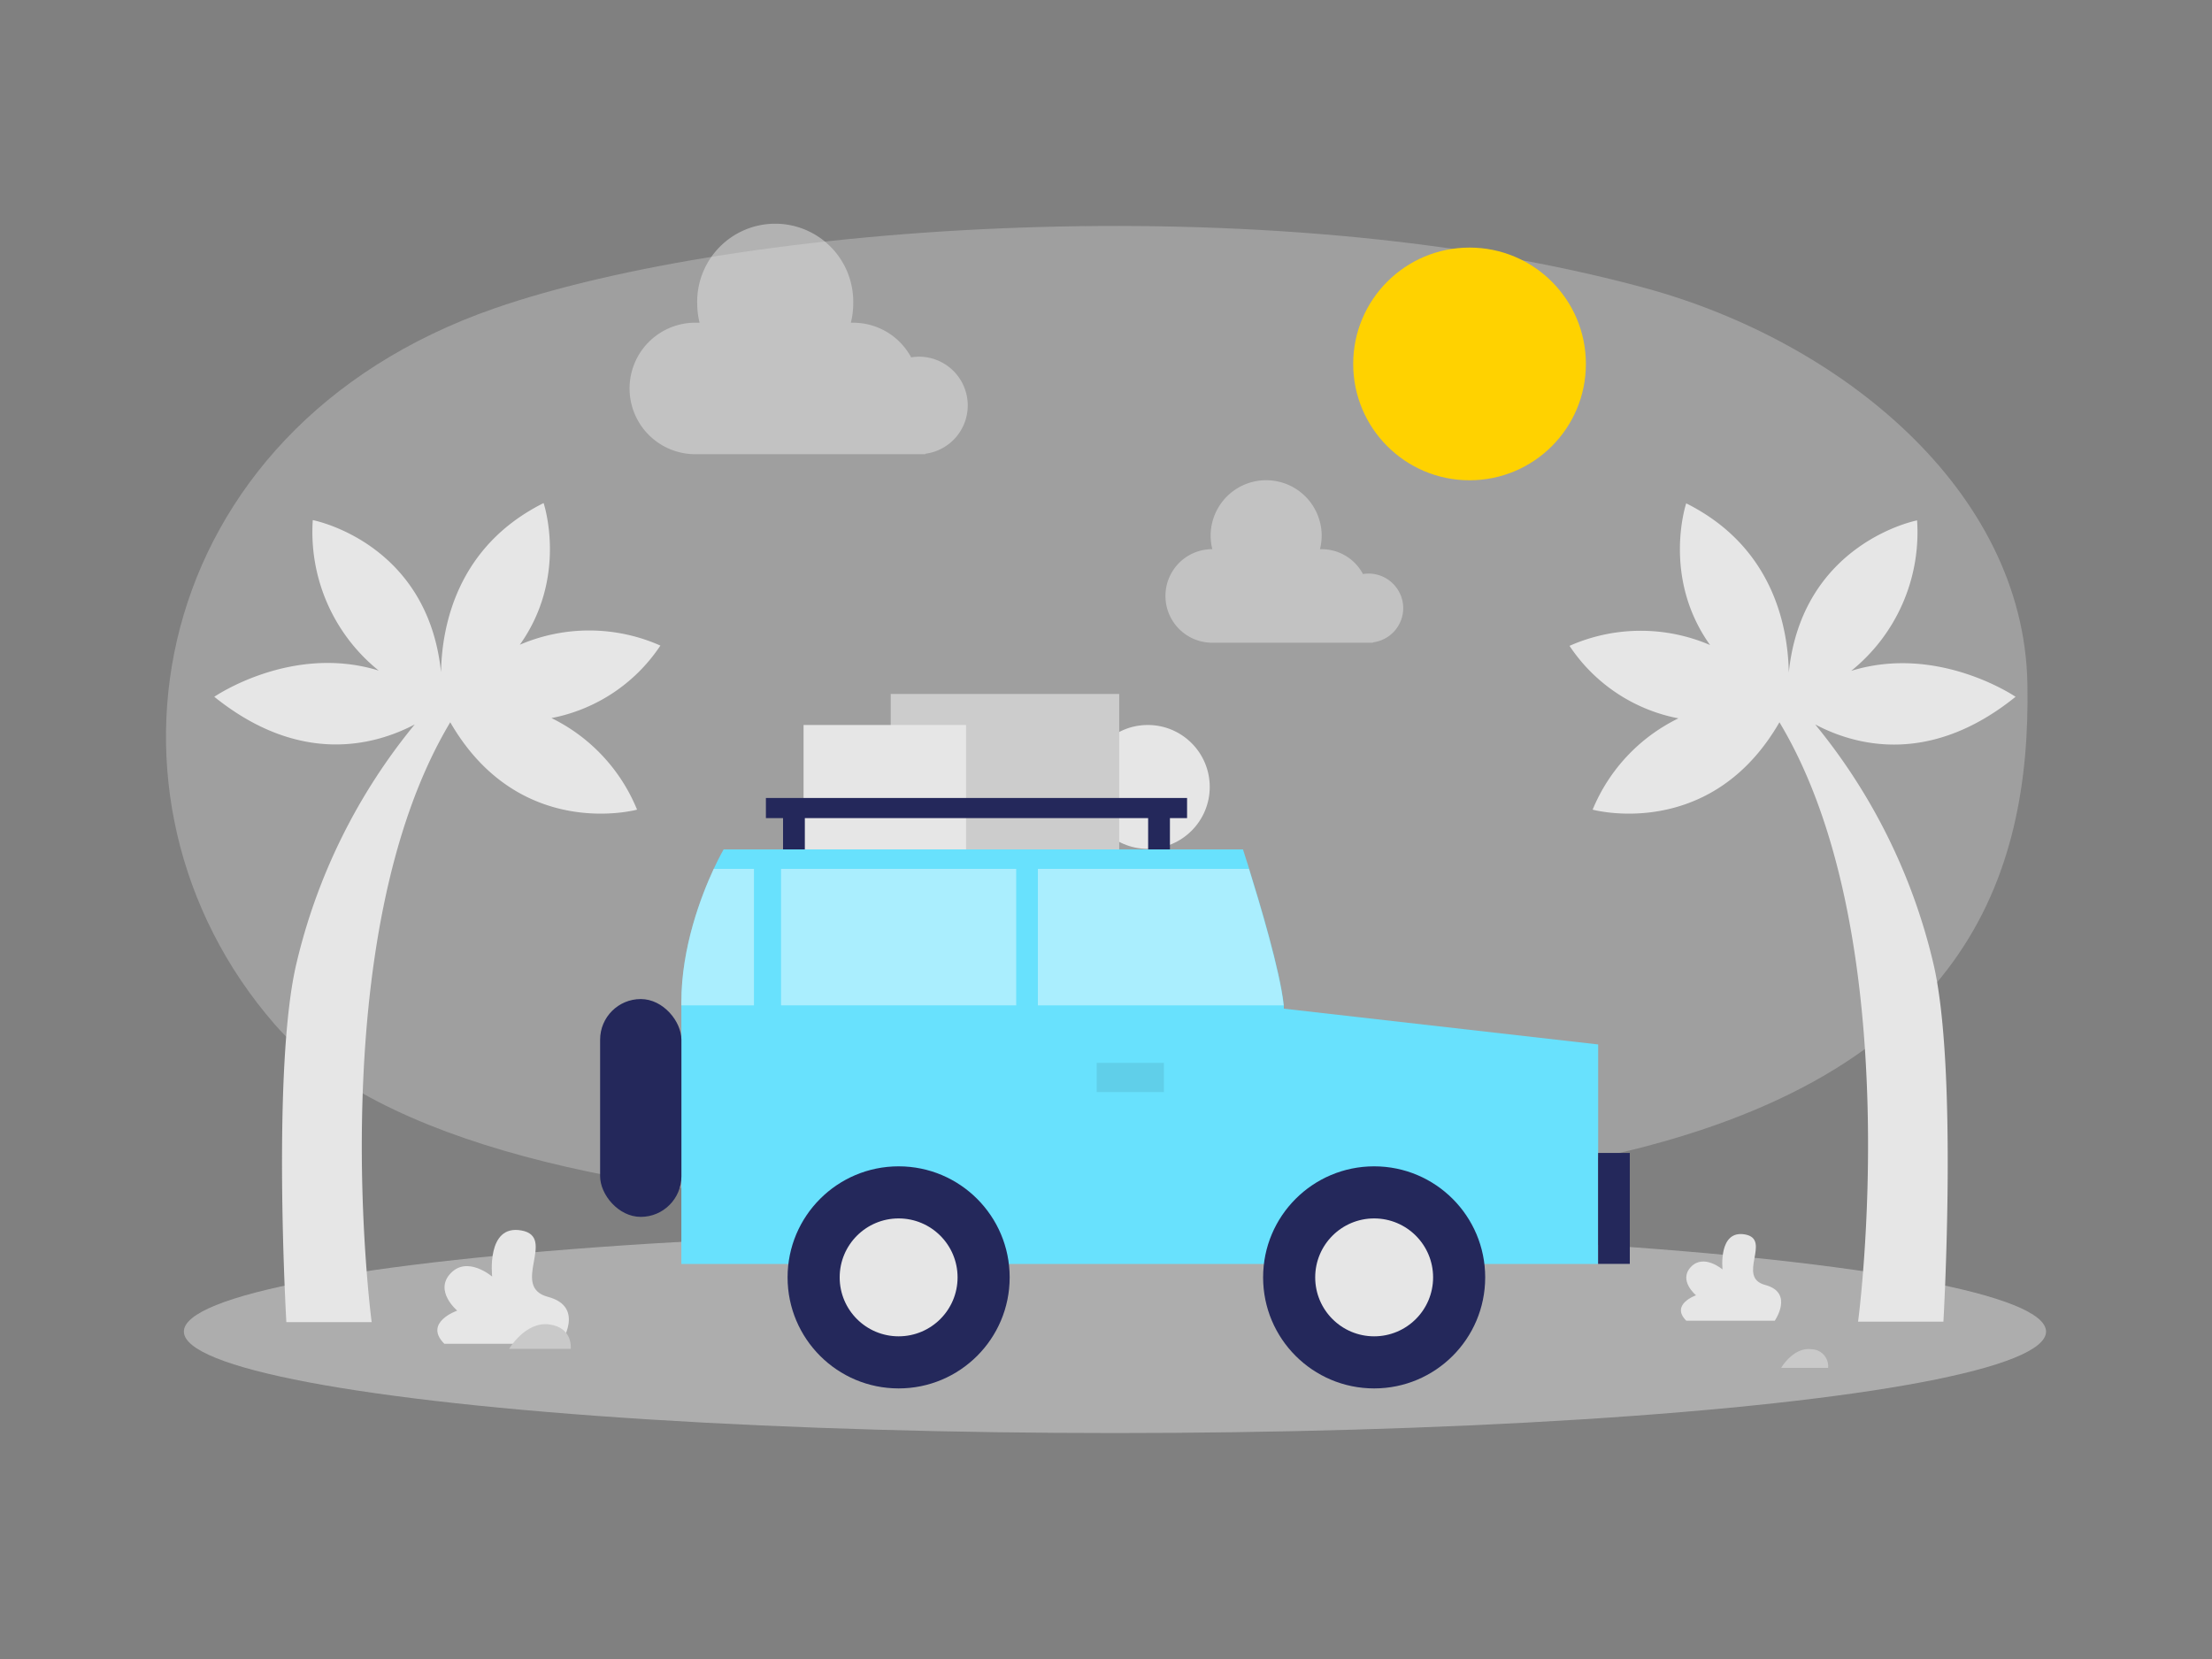 <svg id="Layer_1" data-name="Layer 1" xmlns="http://www.w3.org/2000/svg" viewBox="0 0 400 300"><rect x="0" y="0" width="400" height="300" fill="#808080" stroke="none"/><title>_</title><path d="M297.62,52.12c35.11,9.58,68.35,36.44,69,71.5s-11.43,70.89-75.74,85.32c-60.41,13.55-203.53,19.55-241.19-23.69C14.18,144.48,26.33,77.67,89.42,55.76,133.64,40.41,229.06,33.4,297.62,52.12Z" fill="#e6e6e6" opacity="0.3"/><ellipse cx="201.62" cy="240.79" rx="168.37" ry="18.35" fill="#e6e6e6" opacity="0.45"/><circle cx="207.56" cy="142.3" r="11.2" fill="#e6e6e6"/><rect x="161.07" y="125.49" width="41.32" height="28.11" fill="#ccc"/><rect x="145.31" y="131.1" width="29.38" height="22.5" fill="#e6e6e6"/><path d="M232.16,182.4c0-.18,0-.39,0-.6-.65-6.21-4.38-18.6-6.27-24.68l-1.12-3.52H130.86s-.76,1.29-1.8,3.52c-2.26,4.88-5.85,14.16-5.85,24.11v47.33H289V188.87Z" fill="#68e1fd"/><rect x="108.52" y="180.66" width="14.7" height="39.39" rx="7.35" fill="#24285b"/><path d="M136.34,157.12V181.8H123.21v-.57c0-9.95,3.59-19.23,5.85-24.11Z" fill="#fff" opacity="0.44"/><rect x="141.24" y="157.12" width="42.52" height="24.68" fill="#fff" opacity="0.44"/><path d="M232.12,181.8H187.68V157.12h38.17C227.74,163.2,231.47,175.59,232.12,181.8Z" fill="#fff" opacity="0.44"/><rect x="198.32" y="192.2" width="12.15" height="5.29" opacity="0.08"/><circle cx="162.5" cy="230.99" r="20.08" fill="#24285b"/><circle cx="162.5" cy="230.99" r="10.66" fill="#e6e6e6"/><circle cx="248.49" cy="230.99" r="20.08" fill="#24285b"/><circle cx="248.49" cy="230.99" r="10.66" fill="#e6e6e6"/><rect x="288.99" y="208.49" width="5.73" height="20.06" fill="#24285b"/><polygon points="138.5 144.3 138.5 147.94 141.6 147.94 141.6 153.6 145.54 153.6 145.54 147.94 207.62 147.94 207.62 153.6 211.56 153.6 211.56 147.94 214.66 147.94 214.66 144.3 138.5 144.3" fill="#24285b"/><path d="M94,116.59c8.78-12.33,4.3-25.62,4.3-25.62-15.66,7.83-18.39,22.22-18.55,30.59C77.33,98,56.56,94.05,56.56,94.05a32.17,32.17,0,0,0,11.92,27.21C52.72,116.39,38.75,126,38.75,126,54.42,138.62,68,134.68,75,131a106.45,106.45,0,0,0-21.36,43.08c-4.53,18.75-1.86,65-1.86,65H67.21S58,169.71,81.42,130.61c12.5,21.65,33.78,15.8,33.78,15.8a31.84,31.84,0,0,0-15.48-16.56,30.57,30.57,0,0,0,19.7-13.11A31.78,31.78,0,0,0,94,116.59Z" fill="#e6e6e6"/><path d="M328.24,131c7,3.71,20.57,7.65,36.24-5,0,0-14-9.56-29.72-4.69a32.16,32.16,0,0,0,11.91-27.21s-20.76,4-23.2,27.51c-.15-8.37-2.89-22.76-18.55-30.59,0,0-4.47,13.29,4.31,25.62a31.78,31.78,0,0,0-25.41.15,30.57,30.57,0,0,0,19.69,13.11A31.87,31.87,0,0,0,288,146.41s21.29,5.85,33.78-15.8C345.27,169.71,336,239,336,239h15.43s2.67-46.22-1.87-65A106.47,106.47,0,0,0,328.24,131Z" fill="#e6e6e6"/><path d="M101.35,243s4.63-6.66-2.27-8.49,1.66-10.81-4.77-12S89,230.85,89,230.85s-4.43-3.82-7.5-.61S82.68,237,82.68,237s-6.18,2.14-2.33,6Z" fill="#e6e6e6"/><path d="M92.07,243.91s2.94-5,7.27-4.41,3.87,4.41,3.87,4.41Z" fill="#c9c9c9"/><path d="M320.93,238.83s3.53-5.07-1.73-6.47,1.26-8.23-3.63-9.13-4.08,6.33-4.08,6.33-3.39-2.91-5.72-.46.93,5.13.93,5.13-4.71,1.63-1.77,4.6Z" fill="#e6e6e6"/><path d="M322.09,247.35s2.24-3.84,5.54-3.36a3.07,3.07,0,0,1,2.95,3.36Z" fill="#c9c9c9"/><circle cx="265.74" cy="65.81" r="21.04" fill="#ffd200"/><path d="M175,73.32a8.82,8.82,0,0,0-8.82-8.82,9.6,9.6,0,0,0-1.42.12,11.88,11.88,0,0,0-10.47-6.26l-.43,0a14.3,14.3,0,0,0,.43-3.42,14.11,14.11,0,1,0-28.21,0,14.3,14.3,0,0,0,.43,3.42c-.14,0-.28,0-.43,0a11.89,11.89,0,1,0,0,23.77h41.25v-.08A8.81,8.81,0,0,0,175,73.32Z" fill="#e6e6e6" opacity="0.49"/><path d="M253.75,110a6.28,6.28,0,0,0-6.28-6.28,6.64,6.64,0,0,0-1,.09A8.46,8.46,0,0,0,239,99.31h-.31a10.24,10.24,0,0,0,.31-2.43,10,10,0,0,0-20.08,0,10.24,10.24,0,0,0,.31,2.43h-.31a8.46,8.46,0,0,0,0,16.91h29.35v-.06A6.27,6.27,0,0,0,253.75,110Z" fill="#e6e6e6" opacity="0.49"/></svg>